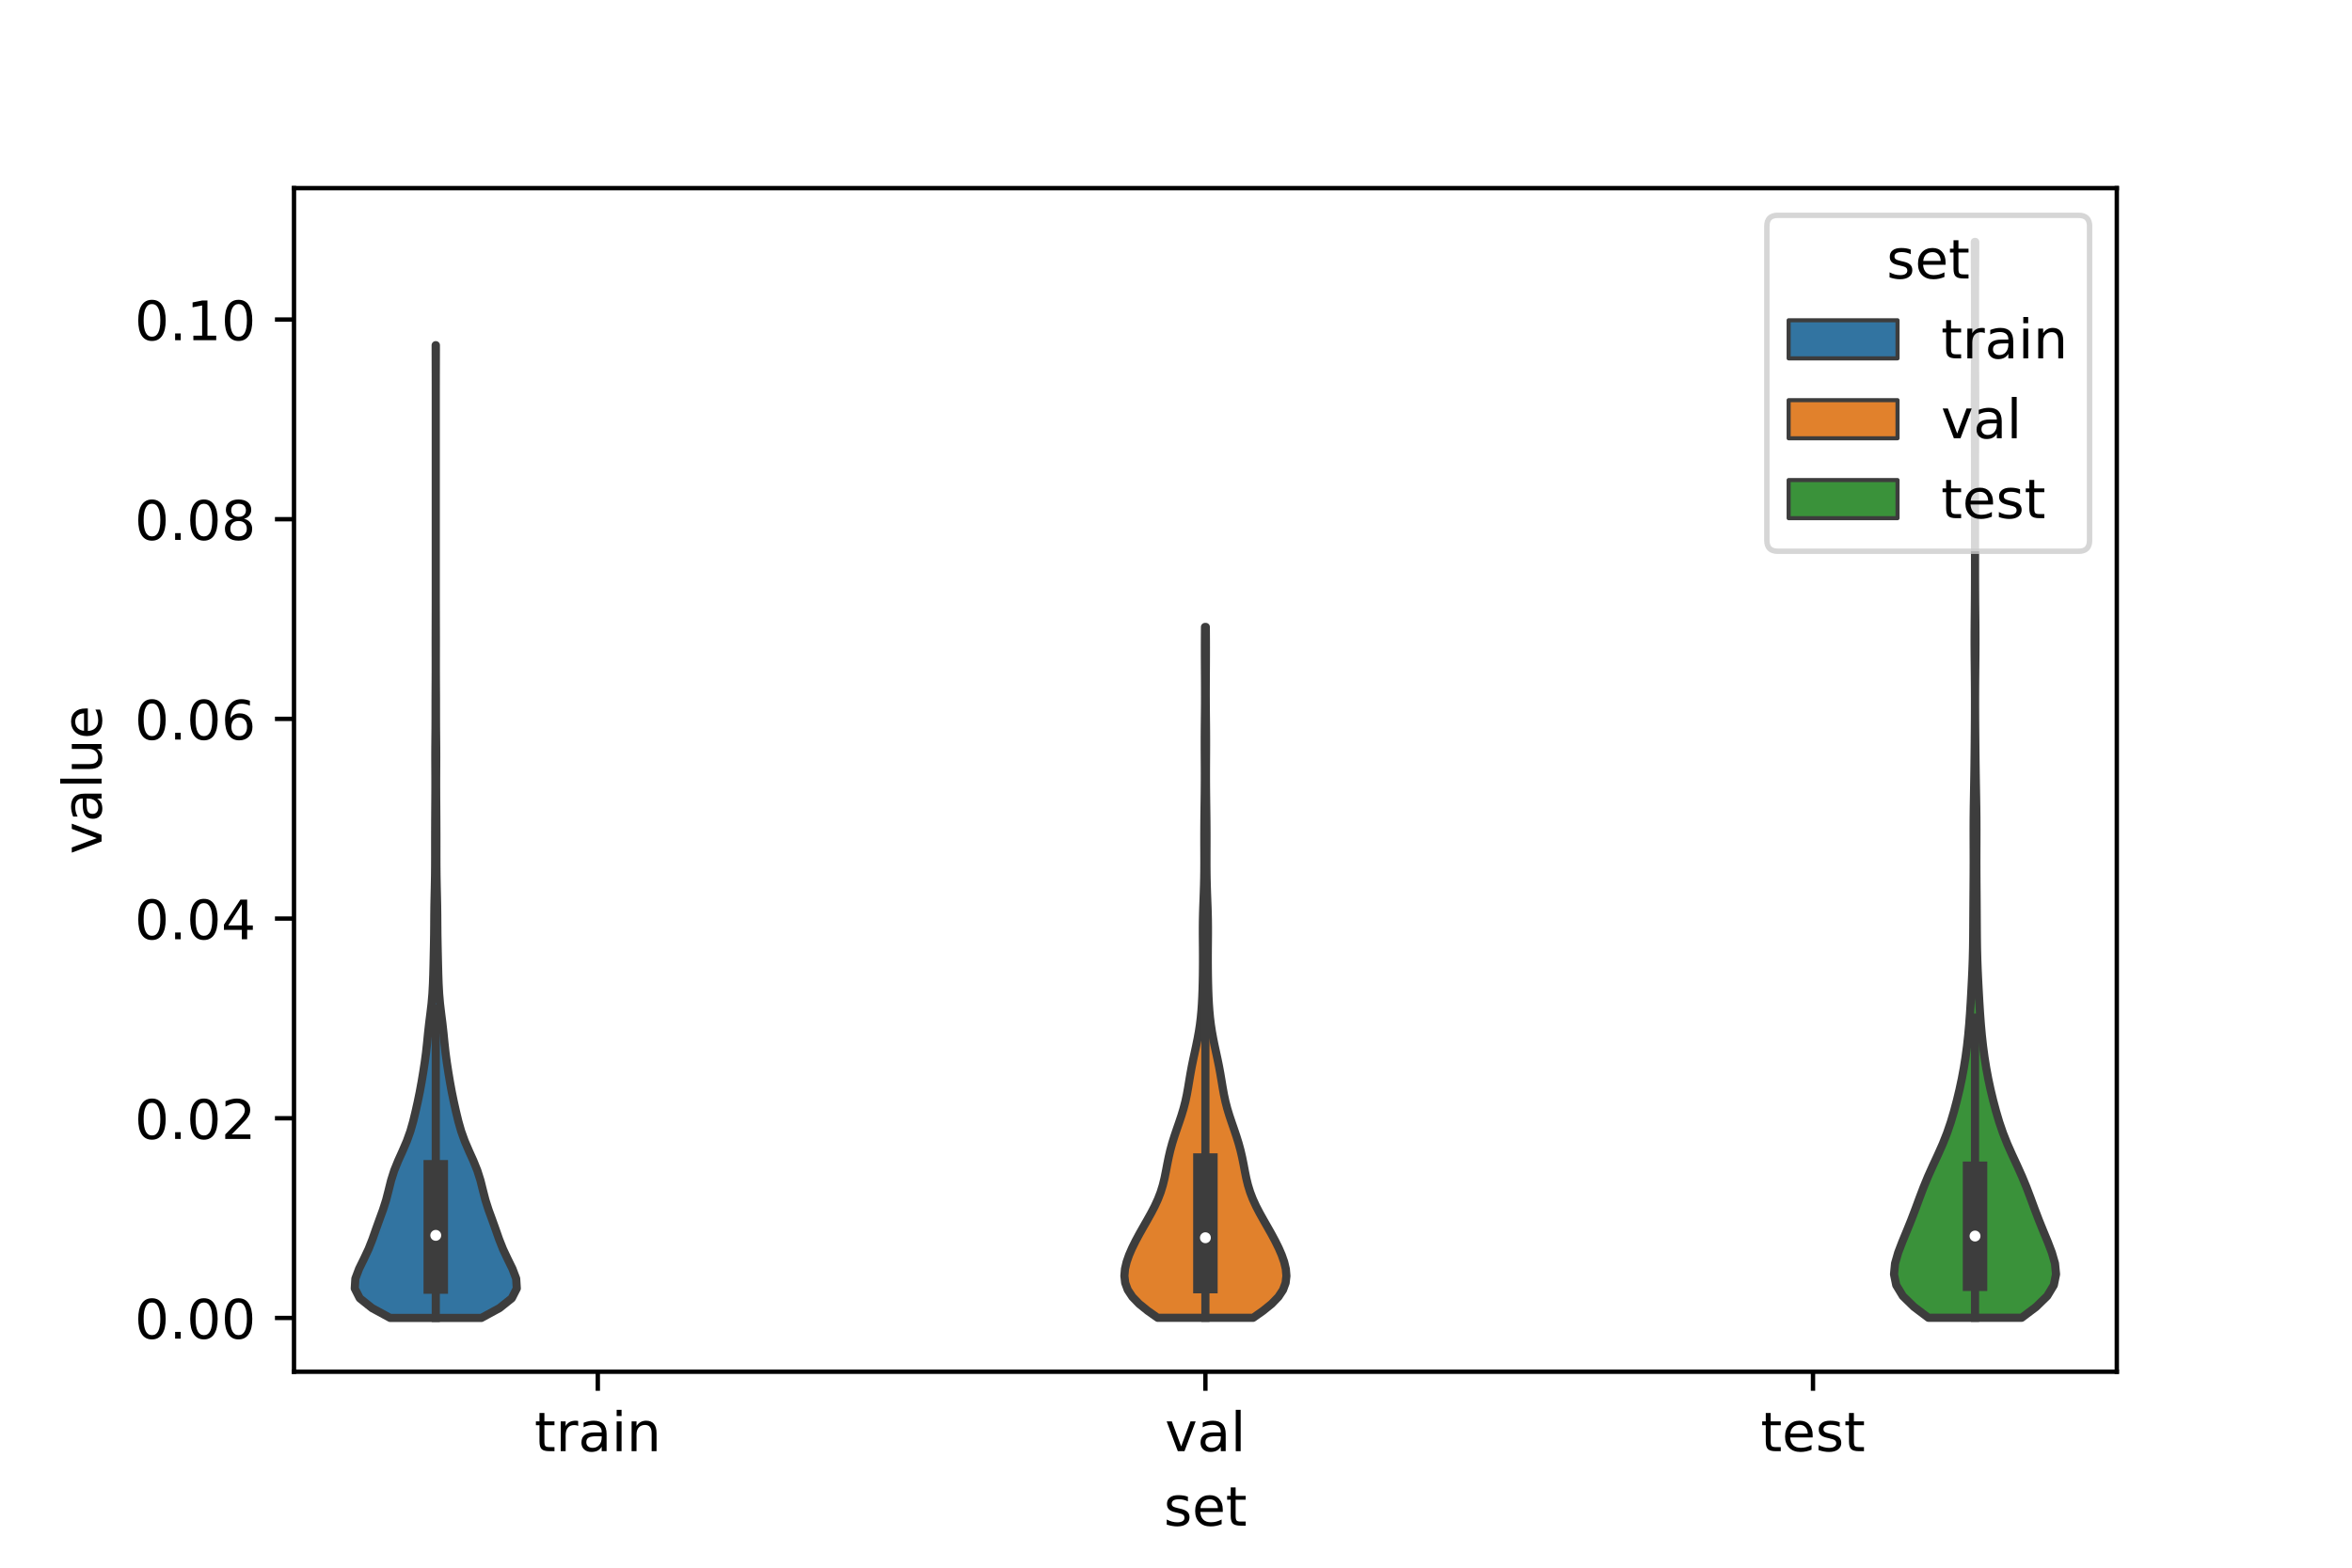 <?xml version="1.0" encoding="utf-8" standalone="no"?>
<!DOCTYPE svg PUBLIC "-//W3C//DTD SVG 1.1//EN"
  "http://www.w3.org/Graphics/SVG/1.1/DTD/svg11.dtd">
<!-- Created with matplotlib (https://matplotlib.org/) -->
<svg height="288pt" version="1.1" viewBox="0 0 432 288" width="432pt" xmlns="http://www.w3.org/2000/svg" xmlns:xlink="http://www.w3.org/1999/xlink">
 <defs>
  <style type="text/css">*{stroke-linecap:butt;stroke-linejoin:round;}</style>
 </defs>
 <g id="figure_1">
  <g id="patch_1">
   <path d="M 0 288 
L 432 288 
L 432 0 
L 0 0 
z
" style="fill:#ffffff;"/>
  </g>
  <g id="axes_1">
   <g id="patch_2">
    <path d="M 54 252 
L 388.8 252 
L 388.8 34.56 
L 54 34.56 
z
" style="fill:#ffffff;"/>
   </g>
   <g id="PolyCollection_1">
    <defs>
     <path d="M 88.419 -45.884 
L 71.661 -45.884 
L 68.34 -47.689 
L 66.078 -49.494 
L 65.16 -51.299 
L 65.273 -53.104 
L 65.953 -54.909 
L 66.838 -56.714 
L 67.69 -58.519 
L 68.405 -60.324 
L 69.037 -62.129 
L 69.685 -63.934 
L 70.345 -65.739 
L 70.921 -67.544 
L 71.384 -69.349 
L 71.835 -71.155 
L 72.406 -72.96 
L 73.136 -74.765 
L 73.95 -76.57 
L 74.725 -78.375 
L 75.373 -80.18 
L 75.888 -81.985 
L 76.325 -83.79 
L 76.729 -85.595 
L 77.1 -87.4 
L 77.431 -89.205 
L 77.732 -91.01 
L 78.01 -92.815 
L 78.252 -94.62 
L 78.448 -96.425 
L 78.626 -98.23 
L 78.827 -100.036 
L 79.055 -101.841 
L 79.269 -103.646 
L 79.425 -105.451 
L 79.522 -107.256 
L 79.585 -109.061 
L 79.631 -110.866 
L 79.671 -112.671 
L 79.71 -114.476 
L 79.741 -116.281 
L 79.757 -118.086 
L 79.769 -119.891 
L 79.792 -121.696 
L 79.83 -123.501 
L 79.871 -125.306 
L 79.903 -127.111 
L 79.921 -128.917 
L 79.926 -130.722 
L 79.925 -132.527 
L 79.926 -134.332 
L 79.932 -136.137 
L 79.94 -137.942 
L 79.952 -139.747 
L 79.964 -141.552 
L 79.972 -143.357 
L 79.971 -145.162 
L 79.963 -146.967 
L 79.956 -148.772 
L 79.96 -150.577 
L 79.976 -152.382 
L 79.993 -154.187 
L 80.001 -155.992 
L 80.002 -157.798 
L 80.003 -159.603 
L 80.012 -161.408 
L 80.022 -163.213 
L 80.028 -165.018 
L 80.027 -166.823 
L 80.024 -168.628 
L 80.022 -170.433 
L 80.026 -172.238 
L 80.031 -174.043 
L 80.036 -175.848 
L 80.039 -177.653 
L 80.04 -179.458 
L 80.04 -181.263 
L 80.04 -183.068 
L 80.04 -184.873 
L 80.04 -186.679 
L 80.04 -188.484 
L 80.04 -190.289 
L 80.04 -192.094 
L 80.04 -193.899 
L 80.04 -195.704 
L 80.04 -197.509 
L 80.04 -199.314 
L 80.04 -201.119 
L 80.04 -202.924 
L 80.04 -204.729 
L 80.04 -206.534 
L 80.04 -208.339 
L 80.04 -210.144 
L 80.04 -211.949 
L 80.04 -213.755 
L 80.04 -215.56 
L 80.038 -217.365 
L 80.036 -219.17 
L 80.03 -220.975 
L 80.025 -222.78 
L 80.022 -224.585 
L 80.058 -224.585 
L 80.058 -224.585 
L 80.055 -222.78 
L 80.05 -220.975 
L 80.044 -219.17 
L 80.042 -217.365 
L 80.04 -215.56 
L 80.04 -213.755 
L 80.04 -211.949 
L 80.04 -210.144 
L 80.04 -208.339 
L 80.04 -206.534 
L 80.04 -204.729 
L 80.04 -202.924 
L 80.04 -201.119 
L 80.04 -199.314 
L 80.04 -197.509 
L 80.04 -195.704 
L 80.04 -193.899 
L 80.04 -192.094 
L 80.04 -190.289 
L 80.04 -188.484 
L 80.04 -186.679 
L 80.04 -184.873 
L 80.04 -183.068 
L 80.04 -181.263 
L 80.04 -179.458 
L 80.041 -177.653 
L 80.044 -175.848 
L 80.049 -174.043 
L 80.054 -172.238 
L 80.058 -170.433 
L 80.056 -168.628 
L 80.053 -166.823 
L 80.052 -165.018 
L 80.058 -163.213 
L 80.068 -161.408 
L 80.077 -159.603 
L 80.078 -157.798 
L 80.079 -155.992 
L 80.087 -154.187 
L 80.104 -152.382 
L 80.12 -150.577 
L 80.124 -148.772 
L 80.117 -146.967 
L 80.109 -145.162 
L 80.108 -143.357 
L 80.116 -141.552 
L 80.128 -139.747 
L 80.14 -137.942 
L 80.148 -136.137 
L 80.154 -134.332 
L 80.155 -132.527 
L 80.154 -130.722 
L 80.159 -128.917 
L 80.177 -127.111 
L 80.209 -125.306 
L 80.25 -123.501 
L 80.288 -121.696 
L 80.311 -119.891 
L 80.323 -118.086 
L 80.339 -116.281 
L 80.37 -114.476 
L 80.409 -112.671 
L 80.449 -110.866 
L 80.495 -109.061 
L 80.558 -107.256 
L 80.655 -105.451 
L 80.811 -103.646 
L 81.025 -101.841 
L 81.253 -100.036 
L 81.454 -98.23 
L 81.632 -96.425 
L 81.828 -94.62 
L 82.07 -92.815 
L 82.348 -91.01 
L 82.649 -89.205 
L 82.98 -87.4 
L 83.351 -85.595 
L 83.755 -83.79 
L 84.192 -81.985 
L 84.707 -80.18 
L 85.355 -78.375 
L 86.13 -76.57 
L 86.944 -74.765 
L 87.674 -72.96 
L 88.245 -71.155 
L 88.696 -69.349 
L 89.159 -67.544 
L 89.735 -65.739 
L 90.395 -63.934 
L 91.043 -62.129 
L 91.675 -60.324 
L 92.39 -58.519 
L 93.242 -56.714 
L 94.127 -54.909 
L 94.807 -53.104 
L 94.92 -51.299 
L 94.002 -49.494 
L 91.74 -47.689 
L 88.419 -45.884 
z
" id="m4a8207df49" style="stroke:#3d3d3d;stroke-width:1.5;"/>
    </defs>
    <g clip-path="url(#p4ff447e0fc)">
     <use style="fill:#3274a1;stroke:#3d3d3d;stroke-width:1.5;" x="0" xlink:href="#m4a8207df49" y="288"/>
    </g>
   </g>
   <g id="PolyCollection_2">
    <defs>
     <path d="M 230.164 -45.908 
L 212.636 -45.908 
L 210.814 -47.19 
L 209.229 -48.471 
L 207.99 -49.753 
L 207.142 -51.035 
L 206.67 -52.317 
L 206.52 -53.599 
L 206.628 -54.881 
L 206.932 -56.163 
L 207.381 -57.445 
L 207.938 -58.727 
L 208.572 -60.009 
L 209.26 -61.291 
L 209.983 -62.573 
L 210.715 -63.855 
L 211.43 -65.137 
L 212.097 -66.419 
L 212.686 -67.701 
L 213.18 -68.983 
L 213.576 -70.265 
L 213.89 -71.547 
L 214.15 -72.829 
L 214.393 -74.111 
L 214.652 -75.393 
L 214.95 -76.675 
L 215.3 -77.957 
L 215.698 -79.239 
L 216.13 -80.521 
L 216.574 -81.803 
L 217.003 -83.085 
L 217.39 -84.367 
L 217.722 -85.649 
L 217.997 -86.931 
L 218.229 -88.213 
L 218.441 -89.495 
L 218.658 -90.777 
L 218.894 -92.059 
L 219.155 -93.341 
L 219.432 -94.623 
L 219.709 -95.905 
L 219.97 -97.187 
L 220.202 -98.469 
L 220.398 -99.751 
L 220.555 -101.033 
L 220.675 -102.315 
L 220.765 -103.597 
L 220.831 -104.878 
L 220.879 -106.16 
L 220.913 -107.442 
L 220.938 -108.724 
L 220.954 -110.006 
L 220.962 -111.288 
L 220.961 -112.57 
L 220.954 -113.852 
L 220.942 -115.134 
L 220.933 -116.416 
L 220.933 -117.698 
L 220.946 -118.98 
L 220.974 -120.262 
L 221.015 -121.544 
L 221.063 -122.826 
L 221.11 -124.108 
L 221.151 -125.39 
L 221.181 -126.672 
L 221.199 -127.954 
L 221.206 -129.236 
L 221.206 -130.518 
L 221.203 -131.8 
L 221.199 -133.082 
L 221.198 -134.364 
L 221.202 -135.646 
L 221.212 -136.928 
L 221.225 -138.21 
L 221.242 -139.492 
L 221.259 -140.774 
L 221.275 -142.056 
L 221.287 -143.338 
L 221.295 -144.62 
L 221.297 -145.902 
L 221.294 -147.184 
L 221.288 -148.466 
L 221.281 -149.748 
L 221.277 -151.03 
L 221.278 -152.312 
L 221.284 -153.594 
L 221.295 -154.876 
L 221.309 -156.158 
L 221.321 -157.44 
L 221.331 -158.722 
L 221.336 -160.003 
L 221.335 -161.285 
L 221.331 -162.567 
L 221.324 -163.849 
L 221.317 -165.131 
L 221.31 -166.413 
L 221.307 -167.695 
L 221.306 -168.977 
L 221.309 -170.259 
L 221.316 -171.541 
L 221.325 -172.823 
L 221.475 -172.823 
L 221.475 -172.823 
L 221.484 -171.541 
L 221.491 -170.259 
L 221.494 -168.977 
L 221.493 -167.695 
L 221.49 -166.413 
L 221.483 -165.131 
L 221.476 -163.849 
L 221.469 -162.567 
L 221.465 -161.285 
L 221.464 -160.003 
L 221.469 -158.722 
L 221.479 -157.44 
L 221.491 -156.158 
L 221.505 -154.876 
L 221.516 -153.594 
L 221.522 -152.312 
L 221.523 -151.03 
L 221.519 -149.748 
L 221.512 -148.466 
L 221.506 -147.184 
L 221.503 -145.902 
L 221.505 -144.62 
L 221.513 -143.338 
L 221.525 -142.056 
L 221.541 -140.774 
L 221.558 -139.492 
L 221.575 -138.21 
L 221.588 -136.928 
L 221.598 -135.646 
L 221.602 -134.364 
L 221.601 -133.082 
L 221.597 -131.8 
L 221.594 -130.518 
L 221.594 -129.236 
L 221.601 -127.954 
L 221.619 -126.672 
L 221.649 -125.39 
L 221.69 -124.108 
L 221.737 -122.826 
L 221.785 -121.544 
L 221.826 -120.262 
L 221.854 -118.98 
L 221.867 -117.698 
L 221.867 -116.416 
L 221.858 -115.134 
L 221.846 -113.852 
L 221.839 -112.57 
L 221.838 -111.288 
L 221.846 -110.006 
L 221.862 -108.724 
L 221.887 -107.442 
L 221.921 -106.16 
L 221.969 -104.878 
L 222.035 -103.597 
L 222.125 -102.315 
L 222.245 -101.033 
L 222.402 -99.751 
L 222.598 -98.469 
L 222.83 -97.187 
L 223.091 -95.905 
L 223.368 -94.623 
L 223.645 -93.341 
L 223.906 -92.059 
L 224.142 -90.777 
L 224.359 -89.495 
L 224.571 -88.213 
L 224.803 -86.931 
L 225.078 -85.649 
L 225.41 -84.367 
L 225.797 -83.085 
L 226.226 -81.803 
L 226.67 -80.521 
L 227.102 -79.239 
L 227.5 -77.957 
L 227.85 -76.675 
L 228.148 -75.393 
L 228.407 -74.111 
L 228.65 -72.829 
L 228.91 -71.547 
L 229.224 -70.265 
L 229.62 -68.983 
L 230.114 -67.701 
L 230.703 -66.419 
L 231.37 -65.137 
L 232.085 -63.855 
L 232.817 -62.573 
L 233.54 -61.291 
L 234.228 -60.009 
L 234.862 -58.727 
L 235.419 -57.445 
L 235.868 -56.163 
L 236.172 -54.881 
L 236.28 -53.599 
L 236.13 -52.317 
L 235.658 -51.035 
L 234.81 -49.753 
L 233.571 -48.471 
L 231.986 -47.19 
L 230.164 -45.908 
z
" id="m218887e7ec" style="stroke:#3d3d3d;stroke-width:1.5;"/>
    </defs>
    <g clip-path="url(#p4ff447e0fc)">
     <use style="fill:#e1812c;stroke:#3d3d3d;stroke-width:1.5;" x="0" xlink:href="#m218887e7ec" y="288"/>
    </g>
   </g>
   <g id="PolyCollection_3">
    <defs>
     <path d="M 371.322 -45.913 
L 354.198 -45.913 
L 351.548 -47.909 
L 349.5 -49.906 
L 348.29 -51.902 
L 347.88 -53.899 
L 348.075 -55.895 
L 348.649 -57.891 
L 349.413 -59.888 
L 350.238 -61.884 
L 351.044 -63.881 
L 351.806 -65.877 
L 352.543 -67.873 
L 353.301 -69.87 
L 354.124 -71.866 
L 355.019 -73.863 
L 355.946 -75.859 
L 356.833 -77.855 
L 357.624 -79.852 
L 358.307 -81.848 
L 358.9 -83.845 
L 359.43 -85.841 
L 359.909 -87.837 
L 360.336 -89.834 
L 360.707 -91.83 
L 361.024 -93.827 
L 361.291 -95.823 
L 361.511 -97.819 
L 361.691 -99.816 
L 361.839 -101.812 
L 361.964 -103.809 
L 362.077 -105.805 
L 362.181 -107.801 
L 362.274 -109.798 
L 362.347 -111.794 
L 362.397 -113.791 
L 362.424 -115.787 
L 362.439 -117.783 
L 362.451 -119.78 
L 362.464 -121.776 
L 362.479 -123.773 
L 362.494 -125.769 
L 362.507 -127.765 
L 362.513 -129.762 
L 362.51 -131.758 
L 362.503 -133.754 
L 362.5 -135.751 
L 362.509 -137.747 
L 362.532 -139.744 
L 362.566 -141.74 
L 362.602 -143.736 
L 362.636 -145.733 
L 362.664 -147.729 
L 362.687 -149.726 
L 362.707 -151.722 
L 362.725 -153.718 
L 362.739 -155.715 
L 362.747 -157.711 
L 362.749 -159.708 
L 362.743 -161.704 
L 362.729 -163.7 
L 362.71 -165.697 
L 362.692 -167.693 
L 362.682 -169.69 
L 362.685 -171.686 
L 362.699 -173.682 
L 362.719 -175.679 
L 362.737 -177.675 
L 362.749 -179.672 
L 362.756 -181.668 
L 362.759 -183.664 
L 362.76 -185.661 
L 362.76 -187.657 
L 362.76 -189.654 
L 362.76 -191.65 
L 362.76 -193.646 
L 362.76 -195.643 
L 362.76 -197.639 
L 362.76 -199.636 
L 362.759 -201.632 
L 362.756 -203.628 
L 362.751 -205.625 
L 362.742 -207.621 
L 362.731 -209.618 
L 362.722 -211.614 
L 362.719 -213.61 
L 362.723 -215.607 
L 362.733 -217.603 
L 362.743 -219.6 
L 362.752 -221.596 
L 362.757 -223.592 
L 362.759 -225.589 
L 362.76 -227.585 
L 362.76 -229.582 
L 362.759 -231.578 
L 362.756 -233.574 
L 362.751 -235.571 
L 362.743 -237.567 
L 362.732 -239.564 
L 362.723 -241.56 
L 362.719 -243.556 
L 362.801 -243.556 
L 362.801 -243.556 
L 362.797 -241.56 
L 362.788 -239.564 
L 362.777 -237.567 
L 362.769 -235.571 
L 362.764 -233.574 
L 362.761 -231.578 
L 362.76 -229.582 
L 362.76 -227.585 
L 362.761 -225.589 
L 362.763 -223.592 
L 362.768 -221.596 
L 362.777 -219.6 
L 362.787 -217.603 
L 362.797 -215.607 
L 362.801 -213.61 
L 362.798 -211.614 
L 362.789 -209.618 
L 362.778 -207.621 
L 362.769 -205.625 
L 362.764 -203.628 
L 362.761 -201.632 
L 362.76 -199.636 
L 362.76 -197.639 
L 362.76 -195.643 
L 362.76 -193.646 
L 362.76 -191.65 
L 362.76 -189.654 
L 362.76 -187.657 
L 362.76 -185.661 
L 362.761 -183.664 
L 362.764 -181.668 
L 362.771 -179.672 
L 362.783 -177.675 
L 362.801 -175.679 
L 362.821 -173.682 
L 362.835 -171.686 
L 362.838 -169.69 
L 362.828 -167.693 
L 362.81 -165.697 
L 362.791 -163.7 
L 362.777 -161.704 
L 362.771 -159.708 
L 362.773 -157.711 
L 362.781 -155.715 
L 362.795 -153.718 
L 362.813 -151.722 
L 362.833 -149.726 
L 362.856 -147.729 
L 362.884 -145.733 
L 362.918 -143.736 
L 362.954 -141.74 
L 362.988 -139.744 
L 363.011 -137.747 
L 363.02 -135.751 
L 363.017 -133.754 
L 363.01 -131.758 
L 363.007 -129.762 
L 363.013 -127.765 
L 363.026 -125.769 
L 363.041 -123.773 
L 363.056 -121.776 
L 363.069 -119.78 
L 363.081 -117.783 
L 363.096 -115.787 
L 363.123 -113.791 
L 363.173 -111.794 
L 363.246 -109.798 
L 363.339 -107.801 
L 363.443 -105.805 
L 363.556 -103.809 
L 363.681 -101.812 
L 363.829 -99.816 
L 364.009 -97.819 
L 364.229 -95.823 
L 364.496 -93.827 
L 364.813 -91.83 
L 365.184 -89.834 
L 365.611 -87.837 
L 366.09 -85.841 
L 366.62 -83.845 
L 367.213 -81.848 
L 367.896 -79.852 
L 368.687 -77.855 
L 369.574 -75.859 
L 370.501 -73.863 
L 371.396 -71.866 
L 372.219 -69.87 
L 372.977 -67.873 
L 373.714 -65.877 
L 374.476 -63.881 
L 375.282 -61.884 
L 376.107 -59.888 
L 376.871 -57.891 
L 377.445 -55.895 
L 377.64 -53.899 
L 377.23 -51.902 
L 376.02 -49.906 
L 373.972 -47.909 
L 371.322 -45.913 
z
" id="m090e52c127" style="stroke:#3d3d3d;stroke-width:1.5;"/>
    </defs>
    <g clip-path="url(#p4ff447e0fc)">
     <use style="fill:#3a923a;stroke:#3d3d3d;stroke-width:1.5;" x="0" xlink:href="#m090e52c127" y="288"/>
    </g>
   </g>
   <g id="patch_3">
    <path clip-path="url(#p4ff447e0fc)" d="M 109.8 242.12 
L 109.8 242.12 
L 109.8 242.12 
L 109.8 242.12 
z
" style="fill:#3274a1;stroke:#3d3d3d;stroke-linejoin:miter;stroke-width:0.75;"/>
   </g>
   <g id="patch_4">
    <path clip-path="url(#p4ff447e0fc)" d="M 109.8 242.12 
L 109.8 242.12 
L 109.8 242.12 
L 109.8 242.12 
z
" style="fill:#e1812c;stroke:#3d3d3d;stroke-linejoin:miter;stroke-width:0.75;"/>
   </g>
   <g id="patch_5">
    <path clip-path="url(#p4ff447e0fc)" d="M 109.8 242.12 
L 109.8 242.12 
L 109.8 242.12 
L 109.8 242.12 
z
" style="fill:#3a923a;stroke:#3d3d3d;stroke-linejoin:miter;stroke-width:0.75;"/>
   </g>
   <g id="matplotlib.axis_1">
    <g id="xtick_1">
     <g id="line2d_1">
      <defs>
       <path d="M 0 0 
L 0 3.5 
" id="m72c6a26d4c" style="stroke:#000000;stroke-width:0.8;"/>
      </defs>
      <g>
       <use style="stroke:#000000;stroke-width:0.8;" x="109.8" xlink:href="#m72c6a26d4c" y="252"/>
      </g>
     </g>
     <g id="text_1">
      <!-- train -->
      <g transform="translate(98.162 266.598)scale(0.1 -0.1)">
       <defs>
        <path d="M 18.312 70.219 
L 18.312 54.688 
L 36.812 54.688 
L 36.812 47.703 
L 18.312 47.703 
L 18.312 18.016 
Q 18.312 11.328 20.141 9.422 
Q 21.969 7.516 27.594 7.516 
L 36.812 7.516 
L 36.812 0 
L 27.594 0 
Q 17.188 0 13.234 3.875 
Q 9.281 7.766 9.281 18.016 
L 9.281 47.703 
L 2.688 47.703 
L 2.688 54.688 
L 9.281 54.688 
L 9.281 70.219 
z
" id="DejaVuSans-116"/>
        <path d="M 41.109 46.297 
Q 39.594 47.172 37.812 47.578 
Q 36.031 48 33.891 48 
Q 26.266 48 22.188 43.047 
Q 18.109 38.094 18.109 28.812 
L 18.109 0 
L 9.078 0 
L 9.078 54.688 
L 18.109 54.688 
L 18.109 46.188 
Q 20.953 51.172 25.484 53.578 
Q 30.031 56 36.531 56 
Q 37.453 56 38.578 55.875 
Q 39.703 55.766 41.062 55.516 
z
" id="DejaVuSans-114"/>
        <path d="M 34.281 27.484 
Q 23.391 27.484 19.188 25 
Q 14.984 22.516 14.984 16.5 
Q 14.984 11.719 18.141 8.906 
Q 21.297 6.109 26.703 6.109 
Q 34.188 6.109 38.703 11.406 
Q 43.219 16.703 43.219 25.484 
L 43.219 27.484 
z
M 52.203 31.203 
L 52.203 0 
L 43.219 0 
L 43.219 8.297 
Q 40.141 3.328 35.547 0.953 
Q 30.953 -1.422 24.312 -1.422 
Q 15.922 -1.422 10.953 3.297 
Q 6 8.016 6 15.922 
Q 6 25.141 12.172 29.828 
Q 18.359 34.516 30.609 34.516 
L 43.219 34.516 
L 43.219 35.406 
Q 43.219 41.609 39.141 45 
Q 35.062 48.391 27.688 48.391 
Q 23 48.391 18.547 47.266 
Q 14.109 46.141 10.016 43.891 
L 10.016 52.203 
Q 14.938 54.109 19.578 55.047 
Q 24.219 56 28.609 56 
Q 40.484 56 46.344 49.844 
Q 52.203 43.703 52.203 31.203 
z
" id="DejaVuSans-97"/>
        <path d="M 9.422 54.688 
L 18.406 54.688 
L 18.406 0 
L 9.422 0 
z
M 9.422 75.984 
L 18.406 75.984 
L 18.406 64.594 
L 9.422 64.594 
z
" id="DejaVuSans-105"/>
        <path d="M 54.891 33.016 
L 54.891 0 
L 45.906 0 
L 45.906 32.719 
Q 45.906 40.484 42.875 44.328 
Q 39.844 48.188 33.797 48.188 
Q 26.516 48.188 22.312 43.547 
Q 18.109 38.922 18.109 30.906 
L 18.109 0 
L 9.078 0 
L 9.078 54.688 
L 18.109 54.688 
L 18.109 46.188 
Q 21.344 51.125 25.703 53.562 
Q 30.078 56 35.797 56 
Q 45.219 56 50.047 50.172 
Q 54.891 44.344 54.891 33.016 
z
" id="DejaVuSans-110"/>
       </defs>
       <use xlink:href="#DejaVuSans-116"/>
       <use x="39.209" xlink:href="#DejaVuSans-114"/>
       <use x="80.322" xlink:href="#DejaVuSans-97"/>
       <use x="141.602" xlink:href="#DejaVuSans-105"/>
       <use x="169.385" xlink:href="#DejaVuSans-110"/>
      </g>
     </g>
    </g>
    <g id="xtick_2">
     <g id="line2d_2">
      <g>
       <use style="stroke:#000000;stroke-width:0.8;" x="221.4" xlink:href="#m72c6a26d4c" y="252"/>
      </g>
     </g>
     <g id="text_2">
      <!-- val -->
      <g transform="translate(213.988 266.598)scale(0.1 -0.1)">
       <defs>
        <path d="M 2.984 54.688 
L 12.5 54.688 
L 29.594 8.797 
L 46.688 54.688 
L 56.203 54.688 
L 35.688 0 
L 23.484 0 
z
" id="DejaVuSans-118"/>
        <path d="M 9.422 75.984 
L 18.406 75.984 
L 18.406 0 
L 9.422 0 
z
" id="DejaVuSans-108"/>
       </defs>
       <use xlink:href="#DejaVuSans-118"/>
       <use x="59.18" xlink:href="#DejaVuSans-97"/>
       <use x="120.459" xlink:href="#DejaVuSans-108"/>
      </g>
     </g>
    </g>
    <g id="xtick_3">
     <g id="line2d_3">
      <g>
       <use style="stroke:#000000;stroke-width:0.8;" x="333" xlink:href="#m72c6a26d4c" y="252"/>
      </g>
     </g>
     <g id="text_3">
      <!-- test -->
      <g transform="translate(323.398 266.598)scale(0.1 -0.1)">
       <defs>
        <path d="M 56.203 29.594 
L 56.203 25.203 
L 14.891 25.203 
Q 15.484 15.922 20.484 11.062 
Q 25.484 6.203 34.422 6.203 
Q 39.594 6.203 44.453 7.469 
Q 49.312 8.734 54.109 11.281 
L 54.109 2.781 
Q 49.266 0.734 44.188 -0.344 
Q 39.109 -1.422 33.891 -1.422 
Q 20.797 -1.422 13.156 6.188 
Q 5.516 13.812 5.516 26.812 
Q 5.516 40.234 12.766 48.109 
Q 20.016 56 32.328 56 
Q 43.359 56 49.781 48.891 
Q 56.203 41.797 56.203 29.594 
z
M 47.219 32.234 
Q 47.125 39.594 43.094 43.984 
Q 39.062 48.391 32.422 48.391 
Q 24.906 48.391 20.391 44.141 
Q 15.875 39.891 15.188 32.172 
z
" id="DejaVuSans-101"/>
        <path d="M 44.281 53.078 
L 44.281 44.578 
Q 40.484 46.531 36.375 47.5 
Q 32.281 48.484 27.875 48.484 
Q 21.188 48.484 17.844 46.438 
Q 14.5 44.391 14.5 40.281 
Q 14.5 37.156 16.891 35.375 
Q 19.281 33.594 26.516 31.984 
L 29.594 31.297 
Q 39.156 29.25 43.188 25.516 
Q 47.219 21.781 47.219 15.094 
Q 47.219 7.469 41.188 3.016 
Q 35.156 -1.422 24.609 -1.422 
Q 20.219 -1.422 15.453 -0.562 
Q 10.688 0.297 5.422 2 
L 5.422 11.281 
Q 10.406 8.688 15.234 7.391 
Q 20.062 6.109 24.812 6.109 
Q 31.156 6.109 34.562 8.281 
Q 37.984 10.453 37.984 14.406 
Q 37.984 18.062 35.516 20.016 
Q 33.062 21.969 24.703 23.781 
L 21.578 24.516 
Q 13.234 26.266 9.516 29.906 
Q 5.812 33.547 5.812 39.891 
Q 5.812 47.609 11.281 51.797 
Q 16.75 56 26.812 56 
Q 31.781 56 36.172 55.266 
Q 40.578 54.547 44.281 53.078 
z
" id="DejaVuSans-115"/>
       </defs>
       <use xlink:href="#DejaVuSans-116"/>
       <use x="39.209" xlink:href="#DejaVuSans-101"/>
       <use x="100.732" xlink:href="#DejaVuSans-115"/>
       <use x="152.832" xlink:href="#DejaVuSans-116"/>
      </g>
     </g>
    </g>
    <g id="text_4">
     <!-- set -->
     <g transform="translate(213.759 280.277)scale(0.1 -0.1)">
      <use xlink:href="#DejaVuSans-115"/>
      <use x="52.1" xlink:href="#DejaVuSans-101"/>
      <use x="113.623" xlink:href="#DejaVuSans-116"/>
     </g>
    </g>
   </g>
   <g id="matplotlib.axis_2">
    <g id="ytick_1">
     <g id="line2d_4">
      <defs>
       <path d="M 0 0 
L -3.5 0 
" id="m36c51298aa" style="stroke:#000000;stroke-width:0.8;"/>
      </defs>
      <g>
       <use style="stroke:#000000;stroke-width:0.8;" x="54" xlink:href="#m36c51298aa" y="242.12"/>
      </g>
     </g>
     <g id="text_5">
      <!-- 0.00 -->
      <g transform="translate(24.734 245.92)scale(0.1 -0.1)">
       <defs>
        <path d="M 31.781 66.406 
Q 24.172 66.406 20.328 58.906 
Q 16.5 51.422 16.5 36.375 
Q 16.5 21.391 20.328 13.891 
Q 24.172 6.391 31.781 6.391 
Q 39.453 6.391 43.281 13.891 
Q 47.125 21.391 47.125 36.375 
Q 47.125 51.422 43.281 58.906 
Q 39.453 66.406 31.781 66.406 
z
M 31.781 74.219 
Q 44.047 74.219 50.516 64.516 
Q 56.984 54.828 56.984 36.375 
Q 56.984 17.969 50.516 8.266 
Q 44.047 -1.422 31.781 -1.422 
Q 19.531 -1.422 13.062 8.266 
Q 6.594 17.969 6.594 36.375 
Q 6.594 54.828 13.062 64.516 
Q 19.531 74.219 31.781 74.219 
z
" id="DejaVuSans-48"/>
        <path d="M 10.688 12.406 
L 21 12.406 
L 21 0 
L 10.688 0 
z
" id="DejaVuSans-46"/>
       </defs>
       <use xlink:href="#DejaVuSans-48"/>
       <use x="63.623" xlink:href="#DejaVuSans-46"/>
       <use x="95.41" xlink:href="#DejaVuSans-48"/>
       <use x="159.033" xlink:href="#DejaVuSans-48"/>
      </g>
     </g>
    </g>
    <g id="ytick_2">
     <g id="line2d_5">
      <g>
       <use style="stroke:#000000;stroke-width:0.8;" x="54" xlink:href="#m36c51298aa" y="205.436"/>
      </g>
     </g>
     <g id="text_6">
      <!-- 0.02 -->
      <g transform="translate(24.734 209.235)scale(0.1 -0.1)">
       <defs>
        <path d="M 19.188 8.297 
L 53.609 8.297 
L 53.609 0 
L 7.328 0 
L 7.328 8.297 
Q 12.938 14.109 22.625 23.891 
Q 32.328 33.688 34.812 36.531 
Q 39.547 41.844 41.422 45.531 
Q 43.312 49.219 43.312 52.781 
Q 43.312 58.594 39.234 62.25 
Q 35.156 65.922 28.609 65.922 
Q 23.969 65.922 18.812 64.312 
Q 13.672 62.703 7.812 59.422 
L 7.812 69.391 
Q 13.766 71.781 18.938 73 
Q 24.125 74.219 28.422 74.219 
Q 39.75 74.219 46.484 68.547 
Q 53.219 62.891 53.219 53.422 
Q 53.219 48.922 51.531 44.891 
Q 49.859 40.875 45.406 35.406 
Q 44.188 33.984 37.641 27.219 
Q 31.109 20.453 19.188 8.297 
z
" id="DejaVuSans-50"/>
       </defs>
       <use xlink:href="#DejaVuSans-48"/>
       <use x="63.623" xlink:href="#DejaVuSans-46"/>
       <use x="95.41" xlink:href="#DejaVuSans-48"/>
       <use x="159.033" xlink:href="#DejaVuSans-50"/>
      </g>
     </g>
    </g>
    <g id="ytick_3">
     <g id="line2d_6">
      <g>
       <use style="stroke:#000000;stroke-width:0.8;" x="54" xlink:href="#m36c51298aa" y="168.752"/>
      </g>
     </g>
     <g id="text_7">
      <!-- 0.04 -->
      <g transform="translate(24.734 172.551)scale(0.1 -0.1)">
       <defs>
        <path d="M 37.797 64.312 
L 12.891 25.391 
L 37.797 25.391 
z
M 35.203 72.906 
L 47.609 72.906 
L 47.609 25.391 
L 58.016 25.391 
L 58.016 17.188 
L 47.609 17.188 
L 47.609 0 
L 37.797 0 
L 37.797 17.188 
L 4.891 17.188 
L 4.891 26.703 
z
" id="DejaVuSans-52"/>
       </defs>
       <use xlink:href="#DejaVuSans-48"/>
       <use x="63.623" xlink:href="#DejaVuSans-46"/>
       <use x="95.41" xlink:href="#DejaVuSans-48"/>
       <use x="159.033" xlink:href="#DejaVuSans-52"/>
      </g>
     </g>
    </g>
    <g id="ytick_4">
     <g id="line2d_7">
      <g>
       <use style="stroke:#000000;stroke-width:0.8;" x="54" xlink:href="#m36c51298aa" y="132.068"/>
      </g>
     </g>
     <g id="text_8">
      <!-- 0.06 -->
      <g transform="translate(24.734 135.867)scale(0.1 -0.1)">
       <defs>
        <path d="M 33.016 40.375 
Q 26.375 40.375 22.484 35.828 
Q 18.609 31.297 18.609 23.391 
Q 18.609 15.531 22.484 10.953 
Q 26.375 6.391 33.016 6.391 
Q 39.656 6.391 43.531 10.953 
Q 47.406 15.531 47.406 23.391 
Q 47.406 31.297 43.531 35.828 
Q 39.656 40.375 33.016 40.375 
z
M 52.594 71.297 
L 52.594 62.312 
Q 48.875 64.062 45.094 64.984 
Q 41.312 65.922 37.594 65.922 
Q 27.828 65.922 22.672 59.328 
Q 17.531 52.734 16.797 39.406 
Q 19.672 43.656 24.016 45.922 
Q 28.375 48.188 33.594 48.188 
Q 44.578 48.188 50.953 41.516 
Q 57.328 34.859 57.328 23.391 
Q 57.328 12.156 50.688 5.359 
Q 44.047 -1.422 33.016 -1.422 
Q 20.359 -1.422 13.672 8.266 
Q 6.984 17.969 6.984 36.375 
Q 6.984 53.656 15.188 63.938 
Q 23.391 74.219 37.203 74.219 
Q 40.922 74.219 44.703 73.484 
Q 48.484 72.75 52.594 71.297 
z
" id="DejaVuSans-54"/>
       </defs>
       <use xlink:href="#DejaVuSans-48"/>
       <use x="63.623" xlink:href="#DejaVuSans-46"/>
       <use x="95.41" xlink:href="#DejaVuSans-48"/>
       <use x="159.033" xlink:href="#DejaVuSans-54"/>
      </g>
     </g>
    </g>
    <g id="ytick_5">
     <g id="line2d_8">
      <g>
       <use style="stroke:#000000;stroke-width:0.8;" x="54" xlink:href="#m36c51298aa" y="95.384"/>
      </g>
     </g>
     <g id="text_9">
      <!-- 0.08 -->
      <g transform="translate(24.734 99.183)scale(0.1 -0.1)">
       <defs>
        <path d="M 31.781 34.625 
Q 24.75 34.625 20.719 30.859 
Q 16.703 27.094 16.703 20.516 
Q 16.703 13.922 20.719 10.156 
Q 24.75 6.391 31.781 6.391 
Q 38.812 6.391 42.859 10.172 
Q 46.922 13.969 46.922 20.516 
Q 46.922 27.094 42.891 30.859 
Q 38.875 34.625 31.781 34.625 
z
M 21.922 38.812 
Q 15.578 40.375 12.031 44.719 
Q 8.5 49.078 8.5 55.328 
Q 8.5 64.062 14.719 69.141 
Q 20.953 74.219 31.781 74.219 
Q 42.672 74.219 48.875 69.141 
Q 55.078 64.062 55.078 55.328 
Q 55.078 49.078 51.531 44.719 
Q 48 40.375 41.703 38.812 
Q 48.828 37.156 52.797 32.312 
Q 56.781 27.484 56.781 20.516 
Q 56.781 9.906 50.312 4.234 
Q 43.844 -1.422 31.781 -1.422 
Q 19.734 -1.422 13.25 4.234 
Q 6.781 9.906 6.781 20.516 
Q 6.781 27.484 10.781 32.312 
Q 14.797 37.156 21.922 38.812 
z
M 18.312 54.391 
Q 18.312 48.734 21.844 45.562 
Q 25.391 42.391 31.781 42.391 
Q 38.141 42.391 41.719 45.562 
Q 45.312 48.734 45.312 54.391 
Q 45.312 60.062 41.719 63.234 
Q 38.141 66.406 31.781 66.406 
Q 25.391 66.406 21.844 63.234 
Q 18.312 60.062 18.312 54.391 
z
" id="DejaVuSans-56"/>
       </defs>
       <use xlink:href="#DejaVuSans-48"/>
       <use x="63.623" xlink:href="#DejaVuSans-46"/>
       <use x="95.41" xlink:href="#DejaVuSans-48"/>
       <use x="159.033" xlink:href="#DejaVuSans-56"/>
      </g>
     </g>
    </g>
    <g id="ytick_6">
     <g id="line2d_9">
      <g>
       <use style="stroke:#000000;stroke-width:0.8;" x="54" xlink:href="#m36c51298aa" y="58.7"/>
      </g>
     </g>
     <g id="text_10">
      <!-- 0.10 -->
      <g transform="translate(24.734 62.499)scale(0.1 -0.1)">
       <defs>
        <path d="M 12.406 8.297 
L 28.516 8.297 
L 28.516 63.922 
L 10.984 60.406 
L 10.984 69.391 
L 28.422 72.906 
L 38.281 72.906 
L 38.281 8.297 
L 54.391 8.297 
L 54.391 0 
L 12.406 0 
z
" id="DejaVuSans-49"/>
       </defs>
       <use xlink:href="#DejaVuSans-48"/>
       <use x="63.623" xlink:href="#DejaVuSans-46"/>
       <use x="95.41" xlink:href="#DejaVuSans-49"/>
       <use x="159.033" xlink:href="#DejaVuSans-48"/>
      </g>
     </g>
    </g>
    <g id="text_11">
     <!-- value -->
     <g transform="translate(18.655 156.938)rotate(-90)scale(0.1 -0.1)">
      <defs>
       <path d="M 8.5 21.578 
L 8.5 54.688 
L 17.484 54.688 
L 17.484 21.922 
Q 17.484 14.156 20.5 10.266 
Q 23.531 6.391 29.594 6.391 
Q 36.859 6.391 41.078 11.031 
Q 45.312 15.672 45.312 23.688 
L 45.312 54.688 
L 54.297 54.688 
L 54.297 0 
L 45.312 0 
L 45.312 8.406 
Q 42.047 3.422 37.719 1 
Q 33.406 -1.422 27.688 -1.422 
Q 18.266 -1.422 13.375 4.438 
Q 8.5 10.297 8.5 21.578 
z
M 31.109 56 
z
" id="DejaVuSans-117"/>
      </defs>
      <use xlink:href="#DejaVuSans-118"/>
      <use x="59.18" xlink:href="#DejaVuSans-97"/>
      <use x="120.459" xlink:href="#DejaVuSans-108"/>
      <use x="148.242" xlink:href="#DejaVuSans-117"/>
      <use x="211.621" xlink:href="#DejaVuSans-101"/>
     </g>
    </g>
   </g>
   <g id="line2d_10">
    <path clip-path="url(#p4ff447e0fc)" d="M 80.04 242.116 
L 80.04 185.267 
" style="fill:none;stroke:#3d3d3d;stroke-linecap:square;stroke-width:1.5;"/>
   </g>
   <g id="line2d_11">
    <path clip-path="url(#p4ff447e0fc)" d="M 80.04 235.428 
L 80.04 215.36 
" style="fill:none;stroke:#3d3d3d;stroke-linecap:square;stroke-width:4.5;"/>
   </g>
   <g id="line2d_12">
    <path clip-path="url(#p4ff447e0fc)" d="M 221.4 242.092 
L 221.4 185.228 
" style="fill:none;stroke:#3d3d3d;stroke-linecap:square;stroke-width:1.5;"/>
   </g>
   <g id="line2d_13">
    <path clip-path="url(#p4ff447e0fc)" d="M 221.4 235.345 
L 221.4 214.121 
" style="fill:none;stroke:#3d3d3d;stroke-linecap:square;stroke-width:4.5;"/>
   </g>
   <g id="line2d_14">
    <path clip-path="url(#p4ff447e0fc)" d="M 362.76 242.087 
L 362.76 186.938 
" style="fill:none;stroke:#3d3d3d;stroke-linecap:square;stroke-width:1.5;"/>
   </g>
   <g id="line2d_15">
    <path clip-path="url(#p4ff447e0fc)" d="M 362.76 234.927 
L 362.76 215.638 
" style="fill:none;stroke:#3d3d3d;stroke-linecap:square;stroke-width:4.5;"/>
   </g>
   <g id="patch_6">
    <path d="M 54 252 
L 54 34.56 
" style="fill:none;stroke:#000000;stroke-linecap:square;stroke-linejoin:miter;stroke-width:0.8;"/>
   </g>
   <g id="patch_7">
    <path d="M 388.8 252 
L 388.8 34.56 
" style="fill:none;stroke:#000000;stroke-linecap:square;stroke-linejoin:miter;stroke-width:0.8;"/>
   </g>
   <g id="patch_8">
    <path d="M 54 252 
L 388.8 252 
" style="fill:none;stroke:#000000;stroke-linecap:square;stroke-linejoin:miter;stroke-width:0.8;"/>
   </g>
   <g id="patch_9">
    <path d="M 54 34.56 
L 388.8 34.56 
" style="fill:none;stroke:#000000;stroke-linecap:square;stroke-linejoin:miter;stroke-width:0.8;"/>
   </g>
   <g id="PathCollection_1">
    <defs>
     <path d="M 0 1.5 
C 0.398 1.5 0.779 1.342 1.061 1.061 
C 1.342 0.779 1.5 0.398 1.5 0 
C 1.5 -0.398 1.342 -0.779 1.061 -1.061 
C 0.779 -1.342 0.398 -1.5 0 -1.5 
C -0.398 -1.5 -0.779 -1.342 -1.061 -1.061 
C -1.342 -0.779 -1.5 -0.398 -1.5 0 
C -1.5 0.398 -1.342 0.779 -1.061 1.061 
C -0.779 1.342 -0.398 1.5 0 1.5 
z
" id="mc40a36f41f" style="stroke:#3d3d3d;"/>
    </defs>
    <g clip-path="url(#p4ff447e0fc)">
     <use style="fill:#ffffff;stroke:#3d3d3d;" x="80.04" xlink:href="#mc40a36f41f" y="226.948"/>
    </g>
   </g>
   <g id="PathCollection_2">
    <g clip-path="url(#p4ff447e0fc)">
     <use style="fill:#ffffff;stroke:#3d3d3d;" x="221.4" xlink:href="#mc40a36f41f" y="227.385"/>
    </g>
   </g>
   <g id="PathCollection_3">
    <g clip-path="url(#p4ff447e0fc)">
     <use style="fill:#ffffff;stroke:#3d3d3d;" x="362.76" xlink:href="#mc40a36f41f" y="227.075"/>
    </g>
   </g>
   <g id="legend_1">
    <g id="patch_10">
     <path d="M 326.525 101.272 
L 381.8 101.272 
Q 383.8 101.272 383.8 99.272 
L 383.8 41.56 
Q 383.8 39.56 381.8 39.56 
L 326.525 39.56 
Q 324.525 39.56 324.525 41.56 
L 324.525 99.272 
Q 324.525 101.272 326.525 101.272 
z
" style="fill:#ffffff;opacity:0.8;stroke:#cccccc;stroke-linejoin:miter;"/>
    </g>
    <g id="text_12">
     <!-- set -->
     <g transform="translate(346.521 51.158)scale(0.1 -0.1)">
      <use xlink:href="#DejaVuSans-115"/>
      <use x="52.1" xlink:href="#DejaVuSans-101"/>
      <use x="113.623" xlink:href="#DejaVuSans-116"/>
     </g>
    </g>
    <g id="patch_11">
     <path d="M 328.525 65.837 
L 348.525 65.837 
L 348.525 58.837 
L 328.525 58.837 
z
" style="fill:#3274a1;stroke:#3d3d3d;stroke-linejoin:miter;stroke-width:0.75;"/>
    </g>
    <g id="text_13">
     <!-- train -->
     <g transform="translate(356.525 65.837)scale(0.1 -0.1)">
      <use xlink:href="#DejaVuSans-116"/>
      <use x="39.209" xlink:href="#DejaVuSans-114"/>
      <use x="80.322" xlink:href="#DejaVuSans-97"/>
      <use x="141.602" xlink:href="#DejaVuSans-105"/>
      <use x="169.385" xlink:href="#DejaVuSans-110"/>
     </g>
    </g>
    <g id="patch_12">
     <path d="M 328.525 80.515 
L 348.525 80.515 
L 348.525 73.515 
L 328.525 73.515 
z
" style="fill:#e1812c;stroke:#3d3d3d;stroke-linejoin:miter;stroke-width:0.75;"/>
    </g>
    <g id="text_14">
     <!-- val -->
     <g transform="translate(356.525 80.515)scale(0.1 -0.1)">
      <use xlink:href="#DejaVuSans-118"/>
      <use x="59.18" xlink:href="#DejaVuSans-97"/>
      <use x="120.459" xlink:href="#DejaVuSans-108"/>
     </g>
    </g>
    <g id="patch_13">
     <path d="M 328.525 95.193 
L 348.525 95.193 
L 348.525 88.193 
L 328.525 88.193 
z
" style="fill:#3a923a;stroke:#3d3d3d;stroke-linejoin:miter;stroke-width:0.75;"/>
    </g>
    <g id="text_15">
     <!-- test -->
     <g transform="translate(356.525 95.193)scale(0.1 -0.1)">
      <use xlink:href="#DejaVuSans-116"/>
      <use x="39.209" xlink:href="#DejaVuSans-101"/>
      <use x="100.732" xlink:href="#DejaVuSans-115"/>
      <use x="152.832" xlink:href="#DejaVuSans-116"/>
     </g>
    </g>
   </g>
  </g>
 </g>
 <defs>
  <clipPath id="p4ff447e0fc">
   <rect height="217.44" width="334.8" x="54" y="34.56"/>
  </clipPath>
 </defs>
</svg>
